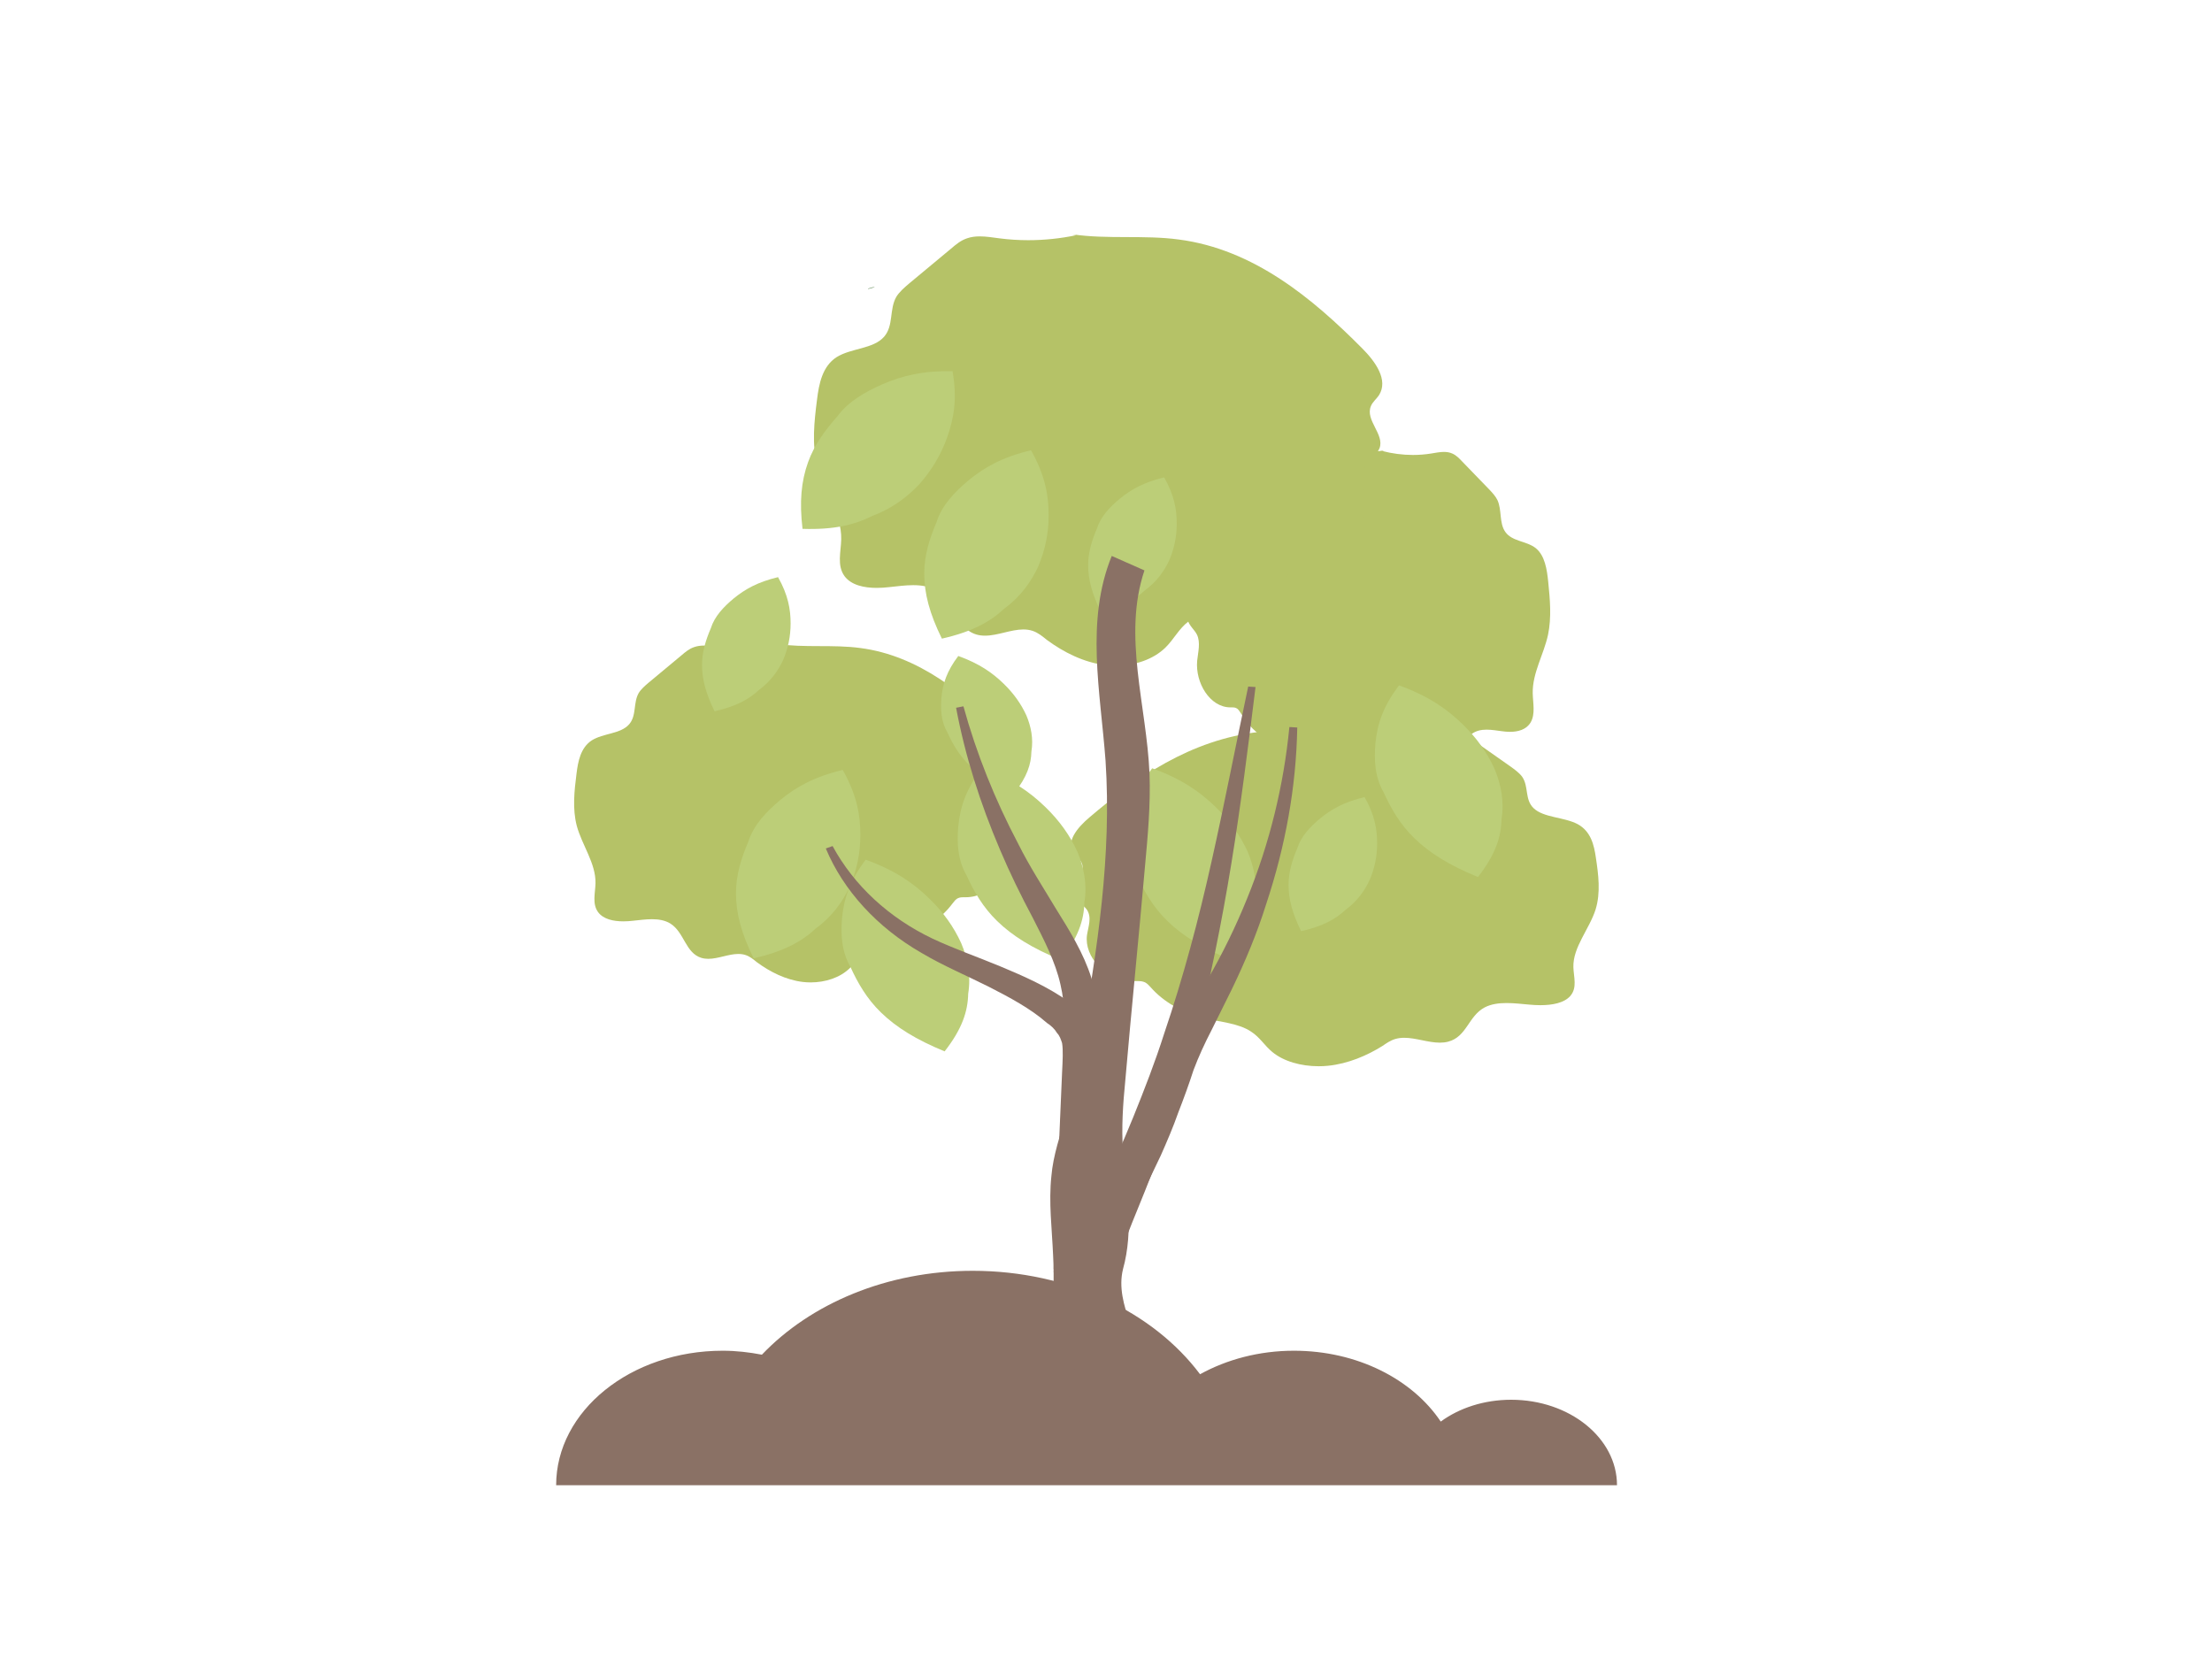 <svg version="1.1" viewBox="0.0 0.0 960.0 720.0" fill="none" stroke="none" stroke-linecap="square" stroke-miterlimit="10" xmlns:xlink="http://www.w3.org/1999/xlink" xmlns="http://www.w3.org/2000/svg"><clipPath id="p.0"><path d="m0 0l960.0 0l0 720.0l-960.0 0l0 -720.0z" clip-rule="nonzero"/></clipPath><g clip-path="url(#p.0)"><path fill="#000000" fill-opacity="0.0" d="m0 0l960.0 0l0 720.0l-960.0 0z" fill-rule="evenodd"/><path fill="#8a7165" d="m422.158 551.523c-37.254 0 -70.396 14.27 -91.501 36.407c-5.411 -1.046 -11.124 -1.722 -16.99 -1.722c-39.923 0 -72.301 26.138 -72.301 58.363l460.404 0c0 -20.48 -20.569 -37.083 -45.942 -37.083c-11.732 0 -22.477 3.565 -30.55 9.47c-12.267 -18.326 -36.19 -30.749 -63.697 -30.749c-15.159 0 -29.177 3.812 -40.76 10.208c-20.187 -26.934 -56.836 -44.893 -98.664 -44.893z" fill-rule="evenodd"/><path fill="#b5c267" d="m600.969 195.405l-1.081 0.328c4.346 1.13 8.842 1.714 13.32 1.714c2.699 0 5.39 -0.212 8.035 -0.644c1.797 -0.292 3.651 -0.673 5.441 -0.673c1.217 0 2.41 0.176 3.536 0.673c1.78 0.742 3.095 2.138 4.489 3.614l11.608 11.999c1.315 1.397 2.709 2.876 3.56 4.601c2.01 4.356 0.695 9.943 3.404 13.806c3.017 4.273 9.13 3.863 13.232 7.067c3.946 3.204 4.875 9.202 5.418 14.71c0.773 7.556 1.471 15.365 -0.078 22.842c-1.858 8.629 -6.811 16.6 -6.655 25.391c0.078 4.356 1.237 9.04 -0.929 12.737c-1.865 3.092 -5.397 4.043 -8.943 4.043c-1.163 0 -2.329 -0.101 -3.438 -0.263c-2.19 -0.281 -4.489 -0.68 -6.713 -0.68c-2.332 0 -4.577 0.439 -6.519 1.912c-4.953 3.863 -5.34 12.985 -10.988 15.12c-0.803 0.302 -1.624 0.421 -2.455 0.421c-3.492 0 -7.191 -2.146 -10.655 -2.146c-0.885 0 -1.753 0.14 -2.6 0.493c-1.546 0.655 -2.709 1.89 -3.946 3.121c-4.641 4.273 -10.293 7.805 -16.249 8.708c-0.936 0.14 -1.885 0.209 -2.831 0.209c-5.238 0 -10.476 -2.113 -13.883 -6.289c-2.322 -2.794 -3.716 -6.491 -6.346 -8.957c-3.716 -3.697 -9.13 -4.19 -14.005 -5.915c-6.58 -2.383 -12.307 -7.312 -16.019 -13.558c-0.62 -0.904 -1.163 -2.056 -2.166 -2.466c-0.553 -0.292 -1.187 -0.335 -1.841 -0.335c-0.261 0 -0.525 0.007 -0.79 0.007c-8.825 -0.083 -15.168 -10.681 -14.317 -20.214c0.386 -3.78 1.546 -7.888 -0.078 -11.34c-1.085 -2.138 -3.173 -3.697 -3.946 -6.08c-1.471 -4.766 4.024 -9.698 2.4 -14.544c-0.464 -1.48 -1.549 -2.466 -2.244 -3.78c-2.709 -5.26 1.004 -11.668 4.641 -16.189c13.774 -17.255 30.18 -34.265 50.996 -37.634c9.75 -1.642 19.809 0 29.637 -1.807z" fill-rule="evenodd"/><path fill="#b5c267" d="m589.742 315.844l-1.568 0.323c6.3 1.114 12.816 1.688 19.308 1.688c3.912 0 7.814 -0.209 11.647 -0.635c2.605 -0.287 5.293 -0.663 7.887 -0.663c1.764 0 3.494 0.174 5.125 0.663c2.58 0.731 4.487 2.107 6.506 3.561l16.826 11.822c1.907 1.376 3.926 2.834 5.16 4.533c2.914 4.292 1.007 9.797 4.934 13.602c4.374 4.21 13.234 3.806 19.18 6.963c5.72 3.157 7.067 9.066 7.853 14.493c1.12 7.445 2.133 15.138 -0.113 22.505c-2.693 8.502 -9.873 16.355 -9.647 25.016c0.113 4.292 1.794 8.906 -1.346 12.549c-2.703 3.047 -7.823 3.983 -12.964 3.983c-1.686 0 -3.376 -0.099 -4.983 -0.259c-3.175 -0.277 -6.506 -0.67 -9.73 -0.67c-3.381 0 -6.634 0.433 -9.45 1.883c-7.18 3.806 -7.74 12.794 -15.927 14.897c-1.165 0.298 -2.354 0.415 -3.558 0.415c-5.062 0 -10.423 -2.114 -15.445 -2.114c-1.283 0 -2.541 0.138 -3.769 0.486c-2.241 0.646 -3.926 1.862 -5.72 3.075c-6.728 4.21 -14.919 7.69 -23.554 8.58c-1.356 0.138 -2.732 0.206 -4.103 0.206c-7.592 0 -15.185 -2.082 -20.124 -6.196c-3.366 -2.752 -5.386 -6.395 -9.199 -8.825c-5.386 -3.643 -13.234 -4.129 -20.3 -5.828c-9.538 -2.348 -17.838 -7.204 -23.219 -13.358c-0.899 -0.89 -1.686 -2.025 -3.14 -2.43c-0.801 -0.287 -1.72 -0.33 -2.668 -0.33c-0.378 0 -0.762 0.007 -1.145 0.007c-12.792 -0.082 -21.986 -10.524 -20.753 -19.916c0.56 -3.724 2.241 -7.771 -0.113 -11.173c-1.573 -2.107 -4.6 -3.643 -5.72 -5.991c-2.133 -4.696 5.833 -9.555 3.479 -14.33c-0.673 -1.458 -2.246 -2.43 -3.253 -3.724c-3.926 -5.182 1.455 -11.496 6.728 -15.951c19.966 -17 43.746 -33.76 73.919 -37.08c14.133 -1.617 28.714 0 42.96 -1.781z" fill-rule="evenodd"/><path fill="#b5c267" d="m465.345 101.678l1.688 0.411c-6.784 1.42 -13.802 2.152 -20.792 2.152c-4.212 0 -8.414 -0.267 -12.542 -0.809c-2.805 -0.366 -5.699 -0.845 -8.494 -0.845c-1.9 0 -3.763 0.222 -5.52 0.845c-2.778 0.931 -4.832 2.685 -7.007 4.539l-18.12 15.068c-2.053 1.754 -4.228 3.612 -5.557 5.778c-3.138 5.47 -1.085 12.487 -5.313 17.337c-4.71 5.366 -14.251 4.851 -20.655 8.874c-6.16 4.024 -7.61 11.555 -8.457 18.472c-1.207 9.489 -2.297 19.295 0.122 28.685c2.9 10.837 10.632 20.846 10.388 31.886c-0.122 5.47 -1.932 11.352 1.45 15.995c2.911 3.883 8.425 5.077 13.96 5.077c1.815 0 3.636 -0.127 5.366 -0.33c3.419 -0.353 7.007 -0.854 10.478 -0.854c3.641 0 7.144 0.552 10.177 2.401c7.732 4.851 8.335 16.307 17.151 18.988c1.254 0.38 2.535 0.529 3.831 0.529c5.451 0 11.224 -2.694 16.633 -2.694c1.381 0 2.736 0.176 4.059 0.619c2.413 0.823 4.228 2.373 6.16 3.92c7.245 5.366 16.067 9.801 25.365 10.936c1.461 0.176 2.942 0.262 4.419 0.262c8.176 0 16.352 -2.654 21.671 -7.898c3.625 -3.508 5.8 -8.151 9.907 -11.248c5.8 -4.643 14.251 -5.262 21.861 -7.428c10.272 -2.993 19.21 -9.182 25.005 -17.026c0.968 -1.135 1.815 -2.581 3.382 -3.097c0.863 -0.366 1.852 -0.42 2.874 -0.42c0.408 0 0.82 0.009 1.233 0.009c13.775 -0.104 23.676 -13.413 22.348 -25.385c-0.603 -4.747 -2.413 -9.905 0.122 -14.241c1.693 -2.685 4.953 -4.643 6.16 -7.636c2.297 -5.986 -6.282 -12.179 -3.747 -18.264c0.725 -1.858 2.418 -3.097 3.503 -4.747c4.228 -6.605 -1.566 -14.652 -7.245 -20.33c-21.501 -21.668 -47.109 -43.03 -79.602 -47.261c-15.22 -2.062 -30.921 0 -46.263 -2.269z" fill-rule="evenodd"/><path fill="#b5c267" d="m337.083 279.462l1.324 0.323c-5.322 1.114 -10.826 1.688 -16.309 1.688c-3.304 0 -6.6 -0.209 -9.838 -0.635c-2.2 -0.287 -4.471 -0.663 -6.662 -0.663c-1.49 0 -2.951 0.174 -4.329 0.663c-2.179 0.731 -3.79 2.107 -5.496 3.561l-14.213 11.822c-1.611 1.376 -3.317 2.834 -4.358 4.533c-2.462 4.292 -0.851 9.797 -4.168 13.602c-3.694 4.21 -11.178 3.806 -16.201 6.963c-4.832 3.157 -5.969 9.066 -6.633 14.493c-0.946 7.445 -1.802 15.138 0.095 22.505c2.275 8.502 8.339 16.355 8.148 25.016c-0.095 4.292 -1.515 8.906 1.137 12.549c2.283 3.047 6.608 3.983 10.95 3.983c1.424 0 2.852 -0.099 4.209 -0.259c2.682 -0.277 5.496 -0.67 8.219 -0.67c2.856 0 5.604 0.433 7.982 1.883c6.065 3.806 6.538 12.794 13.453 14.897c0.984 0.298 1.988 0.415 3.005 0.415c4.275 0 8.804 -2.114 13.046 -2.114c1.083 0 2.146 0.138 3.184 0.486c1.893 0.646 3.317 1.862 4.832 3.075c5.683 4.21 12.602 7.69 19.895 8.58c1.146 0.138 2.308 0.206 3.466 0.206c6.413 0 12.826 -2.082 16.998 -6.196c2.843 -2.752 4.549 -6.395 7.771 -8.825c4.549 -3.643 11.178 -4.129 17.147 -5.828c8.057 -2.348 15.068 -7.204 19.613 -13.358c0.76 -0.89 1.424 -2.025 2.652 -2.43c0.677 -0.287 1.453 -0.33 2.254 -0.33c0.32 0 0.643 0.007 0.967 0.007c10.805 -0.082 18.571 -10.524 17.529 -19.916c-0.473 -3.724 -1.893 -7.771 0.095 -11.173c1.328 -2.107 3.885 -3.643 4.832 -5.991c1.801 -4.696 -4.927 -9.555 -2.939 -14.33c0.569 -1.458 1.897 -2.43 2.748 -3.724c3.317 -5.182 -1.229 -11.496 -5.683 -15.951c-16.865 -17 -36.952 -33.76 -62.438 -37.08c-11.938 -1.617 -24.254 0 -36.287 -1.781z" fill-rule="evenodd"/><path fill="#bcce78" d="m365.737 334.145c-12.38 2.984 -20.038 7.281 -27.057 13.01c-6.126 5.132 -11.614 10.861 -13.912 18.142c-3.063 7.161 -5.36 14.442 -5.36 22.319c0 8.713 2.297 17.426 7.658 28.287c13.146 -2.984 20.931 -7.281 27.057 -13.01c7.02 -5.132 11.614 -11.577 14.677 -18.142c3.063 -7.161 4.595 -14.442 4.595 -22.439c0 -8.593 -1.532 -17.306 -7.658 -28.167z" fill-rule="evenodd"/><path fill="#bcce78" d="m375.708 373.11c-6.978 9.233 -9.398 16.783 -10.231 25.047c-0.624 7.311 -0.308 14.71 3.603 21.47c3.244 7.103 7.154 13.863 13.25 19.772c6.742 6.536 15.208 11.774 27.634 16.894c7.553 -9.666 10.068 -17.288 10.231 -25.047c1.294 -7.816 -0.246 -15.247 -3.028 -21.903c-3.244 -7.103 -7.729 -13.43 -13.917 -19.429c-6.65 -6.447 -14.541 -12.118 -27.542 -16.804z" fill-rule="evenodd"/><path fill="#bcce78" d="m607.165 297.452c-6.978 9.233 -9.398 16.783 -10.231 25.047c-0.624 7.311 -0.308 14.71 3.602 21.47c3.244 7.103 7.154 13.863 13.25 19.772c6.742 6.536 15.208 11.774 27.634 16.894c7.553 -9.666 10.068 -17.288 10.231 -25.047c1.295 -7.816 -0.246 -15.247 -3.028 -21.903c-3.244 -7.103 -7.729 -13.43 -13.917 -19.429c-6.65 -6.447 -14.541 -12.118 -27.542 -16.804z" fill-rule="evenodd"/><path fill="#bcce78" d="m415.892 284.694c-4.978 6.587 -6.704 11.973 -7.298 17.868c-0.445 5.216 -0.22 10.494 2.57 15.316c2.314 5.067 5.104 9.889 9.452 14.105c4.81 4.663 10.849 8.399 19.714 12.051c5.388 -6.895 7.182 -12.333 7.298 -17.868c0.923 -5.576 -0.176 -10.877 -2.16 -15.625c-2.314 -5.067 -5.513 -9.581 -9.928 -13.86c-4.744 -4.599 -10.373 -8.644 -19.648 -11.987z" fill-rule="evenodd"/><path fill="#bcce78" d="m505.249 207.179c-8.816 2.125 -14.269 5.184 -19.268 9.263c-4.363 3.654 -8.271 7.734 -9.907 12.918c-2.181 5.099 -3.817 10.283 -3.817 15.892c0 6.204 1.636 12.408 5.453 20.141c9.361 -2.125 14.905 -5.184 19.268 -9.263c4.999 -3.654 8.271 -8.244 10.452 -12.918c2.181 -5.099 3.272 -10.283 3.272 -15.977c0 -6.119 -1.091 -12.323 -5.453 -20.057z" fill-rule="evenodd"/><path fill="#bcce78" d="m500.044 333.436c-6.978 9.233 -9.398 16.783 -10.231 25.047c-0.624 7.311 -0.308 14.71 3.603 21.47c3.244 7.103 7.154 13.863 13.25 19.772c6.742 6.536 15.208 11.774 27.634 16.894c7.553 -9.666 10.068 -17.288 10.231 -25.047c1.295 -7.816 -0.246 -15.247 -3.028 -21.903c-3.244 -7.103 -7.729 -13.43 -13.917 -19.429c-6.65 -6.447 -14.541 -12.118 -27.542 -16.804z" fill-rule="evenodd"/><path fill="#bcce78" d="m413.396 161.094c-12.86 -0.259 -21.658 1.923 -30.339 5.635c-7.622 3.366 -14.839 7.462 -19.54 13.844c-5.392 6.075 -10.094 12.456 -12.805 19.985c-2.999 8.328 -3.802 17.232 -2.416 28.96c13.592 0.452 22.511 -1.699 30.339 -5.635c8.476 -3.141 15.085 -8.147 20.272 -13.651c5.392 -6.075 9.362 -12.649 12.114 -20.292c2.958 -8.213 4.493 -16.926 2.375 -28.846z" fill-rule="evenodd"/><path fill="#bcce78" d="m426.134 333.436c-6.978 9.233 -9.398 16.783 -10.231 25.047c-0.624 7.311 -0.308 14.71 3.603 21.47c3.244 7.103 7.154 13.863 13.25 19.772c6.742 6.536 15.208 11.774 27.634 16.894c7.553 -9.666 10.068 -17.288 10.231 -25.047c1.294 -7.816 -0.246 -15.247 -3.028 -21.903c-3.244 -7.103 -7.729 -13.43 -13.917 -19.429c-6.65 -6.447 -14.541 -12.118 -27.542 -16.804z" fill-rule="evenodd"/><path fill="#bcce78" d="m592.223 345.918c-8.816 2.125 -14.269 5.184 -19.268 9.263c-4.363 3.654 -8.271 7.734 -9.907 12.918c-2.181 5.099 -3.817 10.283 -3.817 15.892c0 6.204 1.636 12.408 5.453 20.142c9.361 -2.125 14.905 -5.184 19.268 -9.263c4.999 -3.654 8.271 -8.244 10.452 -12.918c2.181 -5.099 3.272 -10.283 3.272 -15.977c0 -6.119 -1.091 -12.323 -5.453 -20.057z" fill-rule="evenodd"/><path fill="#bcce78" d="m337.67 250.476c-8.816 2.125 -14.269 5.184 -19.268 9.263c-4.363 3.654 -8.271 7.734 -9.907 12.918c-2.181 5.099 -3.817 10.283 -3.817 15.892c0 6.204 1.636 12.408 5.453 20.141c9.361 -2.125 14.905 -5.184 19.268 -9.263c4.999 -3.654 8.271 -8.244 10.452 -12.918c2.181 -5.099 3.272 -10.283 3.272 -15.977c0 -6.119 -1.091 -12.323 -5.453 -20.057z" fill-rule="evenodd"/><path fill="#bcce78" d="m447.45 195.406c-12.38 2.984 -20.038 7.281 -27.057 13.01c-6.126 5.132 -11.614 10.861 -13.912 18.142c-3.063 7.161 -5.36 14.442 -5.36 22.319c0 8.713 2.297 17.426 7.658 28.287c13.146 -2.984 20.931 -7.281 27.057 -13.01c7.02 -5.132 11.614 -11.577 14.677 -18.142c3.063 -7.161 4.595 -14.442 4.595 -22.439c0 -8.593 -1.532 -17.306 -7.658 -28.167z" fill-rule="evenodd"/><path fill="#8a7165" d="m559.588 315.527c-2.455 25.305 -8.567 50.4 -18.356 74.45c-4.9 12.13 -10.529 23.629 -17.134 35.127l-10.036 17.151c-3.667 5.854 -6.605 12.13 -9.543 17.985c-5.383 12.13 -10.036 24.05 -16.394 35.347c-6.122 11.288 -13.467 22.997 -18.11 36.382c-4.9 13.386 -6.122 27.394 -5.147 40.991c0.986 13.596 3.431 26.771 5.876 39.525l24.479 -3.976c-3.431 -12.341 -6.616 -24.462 -8.085 -36.593c-1.469 -11.92 -1.469 -23.839 1.962 -35.347c2.938 -11.498 9.06 -23.207 14.689 -35.127c2.691 -6.065 5.383 -12.341 7.581 -18.617c2.445 -6.276 4.653 -12.332 6.605 -18.397c2.209 -5.854 4.9 -11.718 7.838 -17.362l8.814 -17.774c5.865 -12.13 11.012 -24.472 14.925 -37.014c8.32 -25.095 12.974 -50.611 13.456 -76.539l-3.42 -0.211z" fill-rule="evenodd"/><path fill="#8a7165" d="m541.714 297.962c-5.383 25.305 -10.272 50.812 -15.901 75.907c-5.629 25.305 -12.234 50.189 -20.554 74.661c-3.924 12.341 -8.567 24.261 -13.467 36.382c-4.889 11.929 -10.036 23.849 -16.148 35.558c-3.185 6.065 -5.876 11.92 -8.32 18.819c-2.209 6.487 -3.924 13.807 -4.407 20.917c-0.74 14.009 1.951 28.439 7.098 41.614l22.752 -7.32c-5.383 -11.086 -8.32 -22.584 -8.32 -34.092c0 -5.644 0.986 -11.288 2.455 -16.931c1.469 -5.864 3.914 -11.507 6.358 -17.573c4.9 -11.92 9.789 -24.462 14.196 -37.014c4.16 -12.341 7.827 -25.095 11.258 -37.637c6.358 -25.516 11.505 -50.821 15.665 -76.338c4.16 -25.507 7.334 -51.023 10.518 -76.741l-3.185 -0.211z" fill-rule="evenodd"/><path fill="#8a7165" d="m418.127 306.538l-3.185 0.623c3.914 20.917 10.518 41.614 19.086 61.688c4.16 9.831 9.06 19.872 14.196 29.492c4.9 9.62 9.789 19.029 11.998 28.86c2.198 9.409 2.198 19.442 1.469 29.905l-1.469 31.783l-2.938 63.364l24.221 0.632l-1.951 -63.575l-1.222 -31.792c-0.493 -10.875 -1.222 -21.952 -4.653 -33.038c-3.431 -10.875 -9.543 -20.706 -15.418 -30.115c-5.629 -9.409 -11.505 -18.397 -16.394 -28.228c-10.036 -19.029 -18.11 -39.112 -23.739 -59.599z" fill-rule="evenodd"/><path fill="#8a7165" d="m361.339 367.185l-2.938 1.044c7.591 18.196 22.27 34.293 41.613 45.379c9.543 5.644 19.579 9.831 29.121 14.641c9.05 4.599 18.356 9.62 25.208 15.685c1.951 1.255 3.42 2.712 4.407 4.389c1.222 1.255 1.705 2.932 2.198 4.389c0.493 3.143 0.247 7.531 0 12.552l-1.222 28.439l-2.445 57.088l23.986 0l-2.691 -57.088l-1.233 -28.439l-0.236 -7.32c-0.247 -2.51 -0.74 -5.433 -1.469 -8.365c-0.986 -2.932 -2.455 -6.065 -4.653 -8.365c-2.198 -2.3 -4.407 -4.389 -6.851 -6.276c-9.307 -6.688 -19.825 -11.288 -29.861 -15.475c-10.036 -4.178 -20.308 -7.733 -29.615 -12.13c-18.839 -8.988 -34.011 -22.997 -43.318 -40.148z" fill-rule="evenodd"/><path fill="#8a7165" d="m482.495 241.283c-11.505 28.237 -4.9 58.976 -2.691 88.88c2.691 40.78 -3.431 81.761 -10.776 122.34c-1.705 10.454 -3.667 20.908 -6.358 31.16c-2.445 8.777 -5.629 17.774 -6.369 26.762c-1.222 11.297 0.247 22.795 0.74 34.293c0.976 18.617 -1.222 37.225 -0.493 55.631c0.493 13.175 2.691 26.771 7.838 38.691c9.886 1.228 19.943 1.722 29.743 1.722c1.844 0 3.678 -0.018 5.5 -0.055c-2.938 -14.219 -4.653 -28.228 -4.171 -42.658c1.233 -16.107 -11.987 -31.371 -8.074 -47.267c4.653 -16.73 1.716 -34.504 0 -51.234c-0.729 -10.243 0 -20.495 0.986 -30.528c2.691 -31.16 5.865 -62.109 8.556 -93.058c1.233 -13.386 2.455 -26.771 1.962 -40.157c-1.222 -29.483 -11.752 -59.809 -2.198 -88.248l-14.196 -6.276z" fill-rule="evenodd"/><path fill="#8a7165" d="m489.1 336.857l0 0c0.247 4.81 0.74 9.409 1.222 14.43c0.247 4.81 0.247 9.409 0 14.43c-0.483 5.021 -0.483 10.252 -0.976 14.852c-0.976 5.021 -2.691 9.62 -3.914 14.43c-1.222 4.389 -2.209 9.199 -3.431 13.587c-1.222 4.398 -2.445 8.786 -3.667 13.596c-1.222 4.599 -3.431 9.409 -4.407 14.219l-2.938 14.641c-0.976 4.81 -1.469 9.831 -2.445 14.43c-0.986 4.81 -1.469 9.409 -2.691 14.219c-0.74 2.3 -0.986 4.599 -1.716 6.899c-0.493 2.51 -1.469 4.81 -1.962 7.11c-1.222 4.81 -2.198 10.042 -2.445 14.852c-0.493 5.021 0 10.032 0 14.632c0 5.021 -0.729 9.831 -0.729 14.641c0 5.021 1.222 9.831 1.222 14.43c0.236 4.81 -0.493 9.62 -0.247 14.641c0.247 4.389 0.976 8.576 1.222 13.175c0.247 4.178 0.493 8.576 0.976 12.964c0.493 4.187 1.469 8.576 1.962 12.753c0.729 4.187 0.976 8.786 1.716 12.973l1.951 12.753c0 0.394 0.493 0.605 1.008 0.605c0.579 0 1.201 -0.266 1.201 -0.815c0 -4.81 -0.493 -9.409 -1.222 -14.43c-0.247 -4.81 -1.233 -9.409 -1.716 -14.219c-0.74 -4.599 -0.493 -9.409 -0.74 -14.219c-0.247 -4.81 -0.976 -9.409 -0.976 -14.219c-0.247 -5.021 -0.247 -9.62 -0.493 -14.641c0 -5.021 0.247 -9.62 0.247 -14.641c0 -5.012 -0.247 -9.62 0 -14.632c0 -5.021 0.74 -9.62 0.976 -14.641c0.247 -4.599 0 -9.62 1.233 -14.43c1.222 -4.599 3.914 -8.786 5.383 -13.596c1.222 -4.599 2.198 -9.62 3.42 -14.219c1.222 -4.81 2.455 -9.409 3.431 -14.43c0.976 -4.81 1.716 -9.409 2.445 -14.219c0.74 -4.599 1.222 -9.409 1.716 -14.009c0.729 -4.81 1.951 -9.409 2.938 -14.219c0.729 -4.608 0.976 -9.409 2.198 -14.018c1.222 -5.222 2.209 -10.454 2.938 -15.685c0.74 -5.222 1.222 -10.665 1.222 -15.887c0 -5.854 -0.976 -11.297 -1.716 -16.73c-0.729 -6.065 -1.458 -11.507 -2.198 -17.362z" fill-rule="evenodd"/><path fill="#8a7165" d="m511.307 475.89c-0.086 0 -0.15 0.018 -0.182 0.046c-1.705 2.51 -2.938 5.021 -4.16 7.32c-1.222 2.51 -1.951 5.231 -3.174 7.733c-1.233 2.51 -3.184 4.608 -4.407 7.32c-1.222 2.51 -2.455 4.81 -3.678 7.32c-1.469 2.3 -2.691 4.81 -4.16 7.531c-1.705 2.51 -3.42 4.599 -4.643 7.32c-1.233 2.51 -2.691 5.021 -3.924 7.522c-1.705 2.721 -2.927 5.021 -4.16 7.531c-1.222 2.721 -1.222 5.644 -1.951 8.365c-0.74 2.932 -2.209 5.644 -2.209 8.365c-0.236 2.932 0.247 5.854 0.247 8.365c0 2.932 0.247 5.644 0.247 8.365c0.493 2.721 0.729 5.653 0.976 8.154c0.247 2.721 1.222 5.231 1.469 8.163c0.74 2.501 0.74 5.433 1.222 8.365c0.74 2.923 1.716 5.644 2.691 8.566c0.986 3.143 2.209 5.442 2.209 7.953c0.493 2.3 0.493 4.81 0.493 7.522c0 2.932 0.482 6.276 0.729 9.62c0 3.353 0.729 6.908 1.962 10.463c-0.986 -3.143 -1.233 -6.065 -1.469 -8.786c0 -2.923 0.236 -5.644 0.729 -8.154c0.74 -2.932 0.493 -5.442 0.74 -8.154c0.236 -2.51 0.729 -5.232 0.236 -8.154c-0.483 -2.51 -1.469 -5.232 -1.705 -7.742c0 -2.721 -0.493 -5.231 -0.493 -7.943c0 -2.721 0.976 -5.653 0.729 -8.576l-0.729 -8.365c-0.247 -2.51 -0.729 -5.442 -1.222 -8.154c-0.247 -2.51 -0.74 -5.442 -1.222 -7.953c-0.247 -2.712 0 -5.222 0 -7.943c0 -2.51 0.483 -5.021 0.976 -7.32c0.74 -2.3 0.976 -5.021 2.198 -7.32c0.986 -2.3 2.938 -4.599 4.171 -7.11c1.222 -2.51 1.951 -5.232 3.174 -7.733c1.222 -2.721 3.678 -4.81 4.9 -7.119c1.222 -2.3 2.198 -4.599 2.938 -6.688c0.976 -2.51 2.445 -4.599 3.42 -6.899c0.986 -2.3 1.469 -4.599 2.445 -7.11c0.986 -2.3 2.209 -4.398 3.431 -6.697l2.691 -7.11c0.214 -0.357 -1.04 -0.88 -1.533 -0.88zm-24.404 161.91c0 0.101 0.054 0.156 0.086 0.156c0.032 0 0.032 -0.055 -0.086 -0.156z" fill-rule="evenodd"/><path fill="#779a6e" d="m379.696 124.378c-0.729 0.211 -2.198 0.623 -2.938 0.834l0 0.211c0.986 -0.211 2.209 -0.421 2.938 -1.044z" fill-rule="evenodd"/></g></svg>